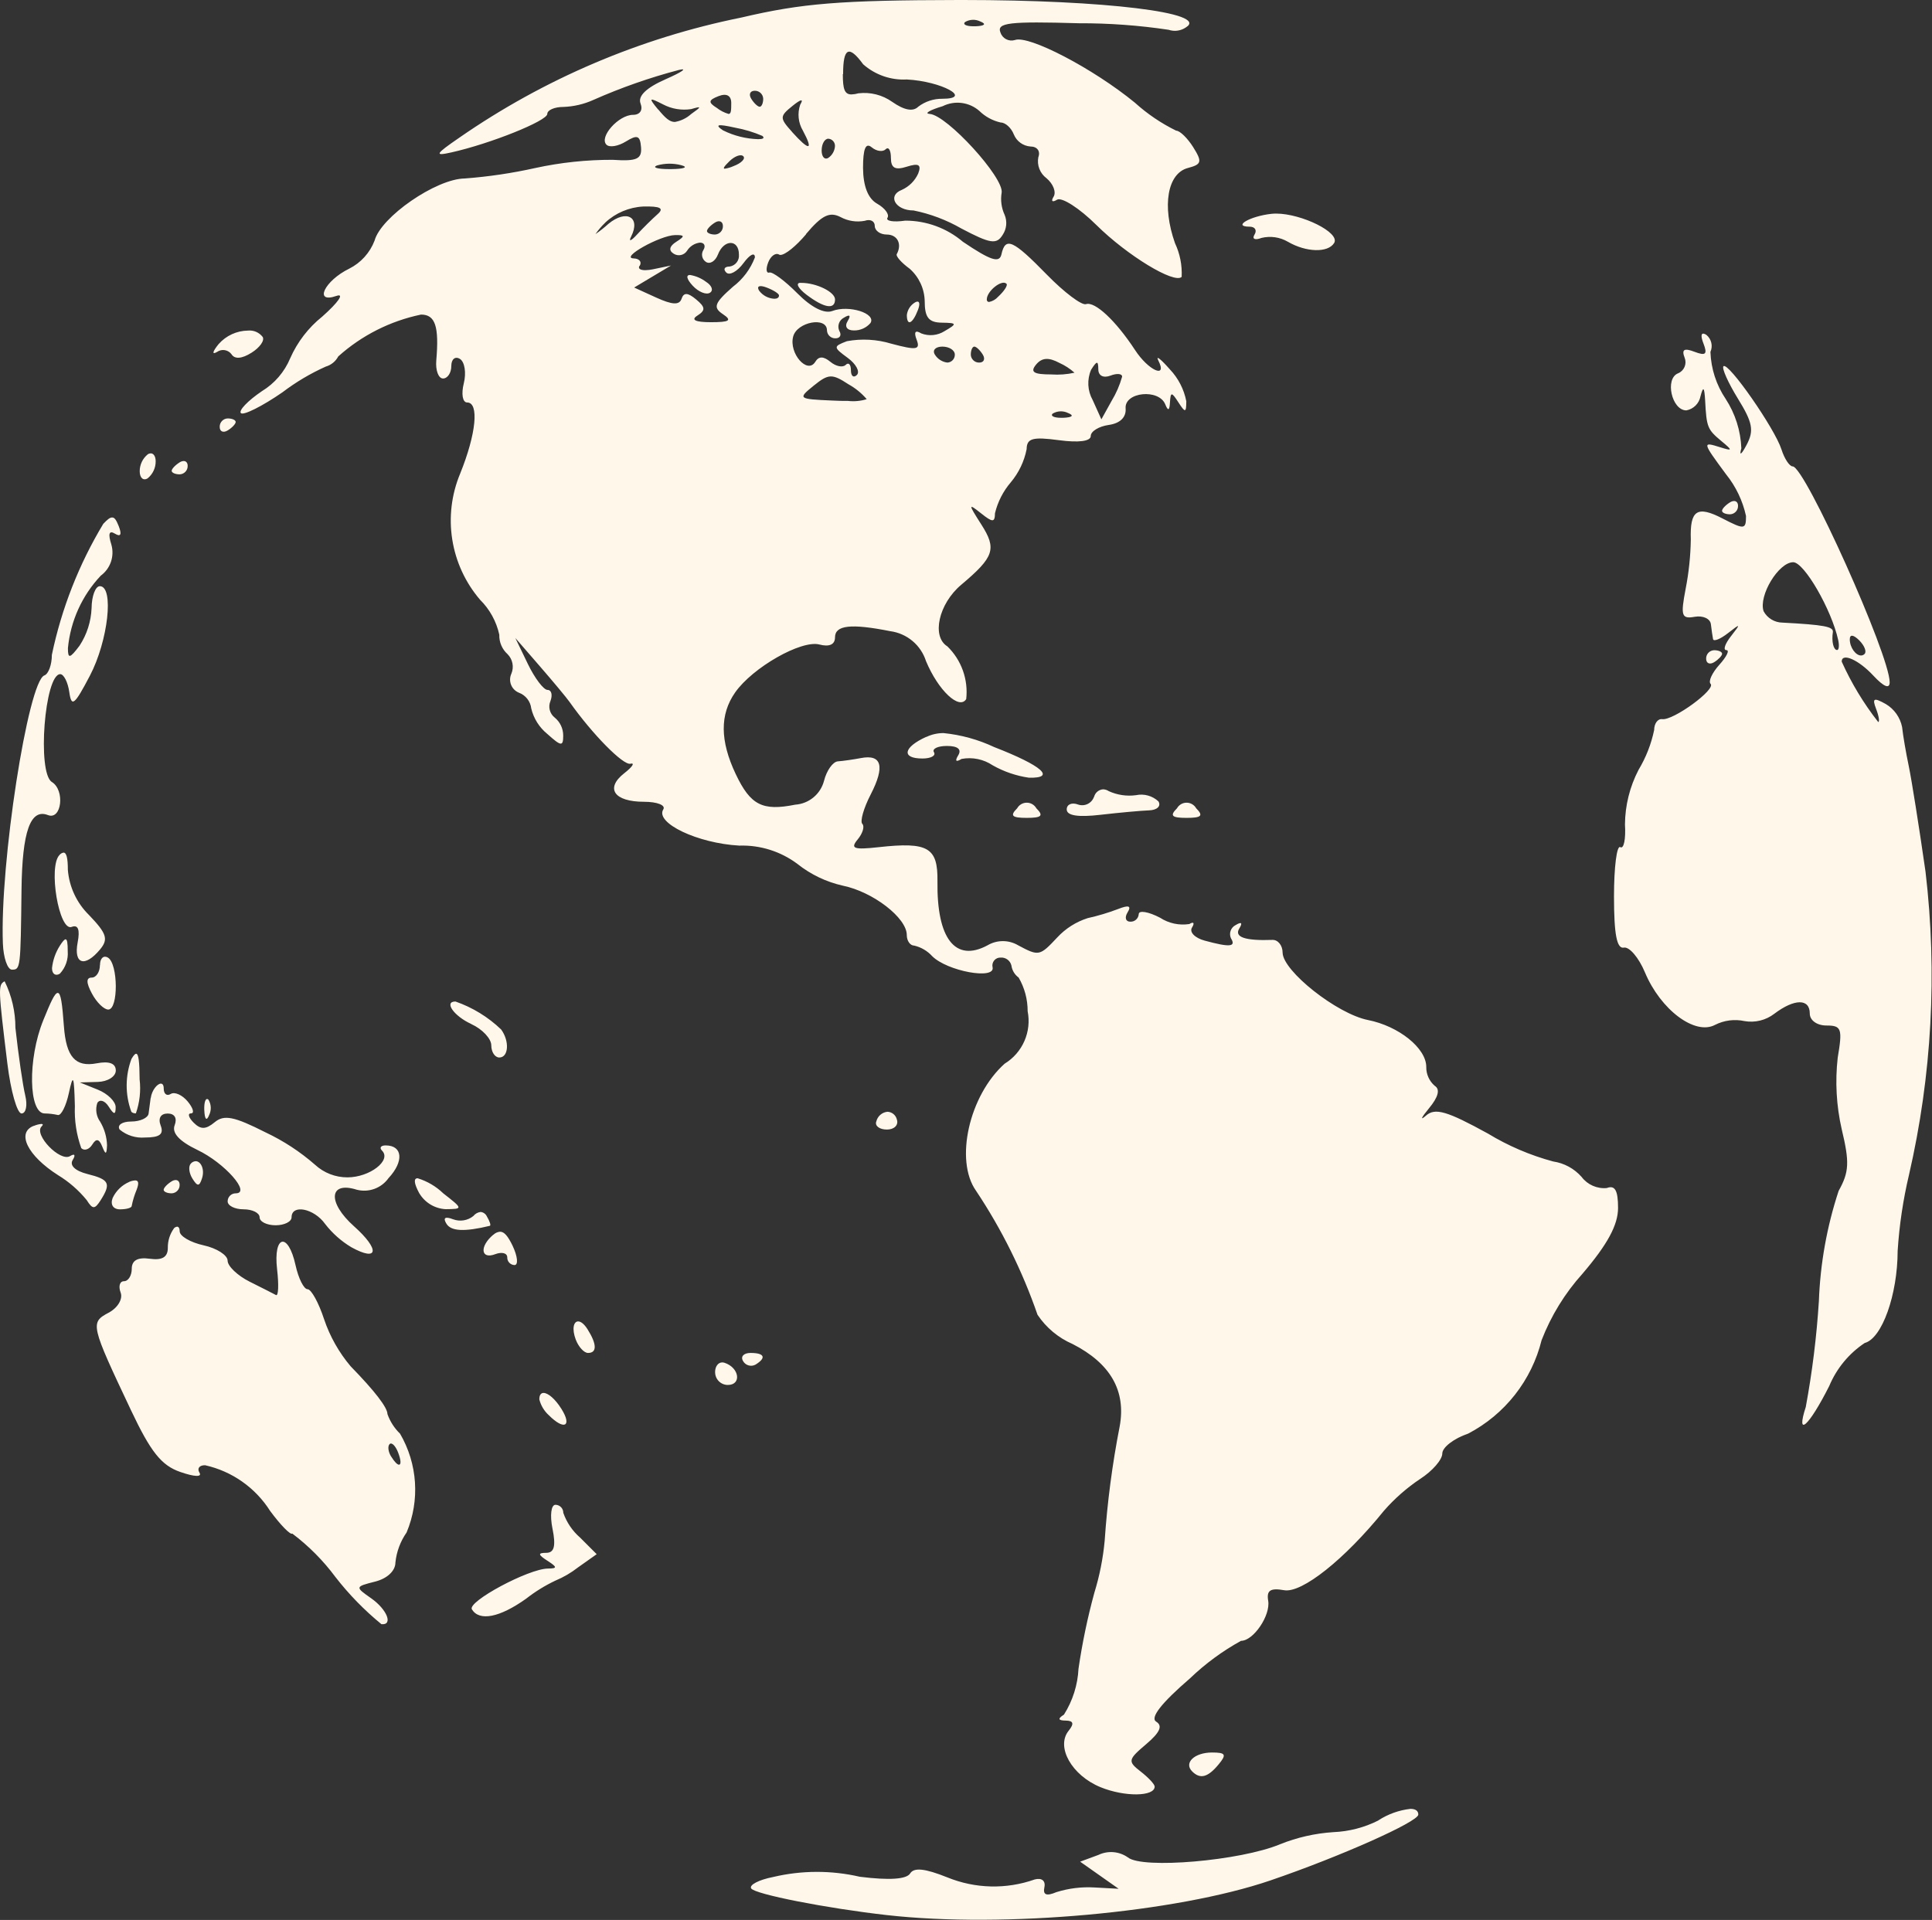 <svg xmlns="http://www.w3.org/2000/svg" xmlns:xlink="http://www.w3.org/1999/xlink" width="82.802" height="82.302" viewBox="0 0 82.802 82.302">
  <rect x="0" y="0" width="82.802" height="82.302" fill="#333333" stroke="none"/>
  <defs>
    <clipPath id="clip-path">
      <path id="Path_112" data-name="Path 112" d="M59.073,78.039a4.708,4.708,0,0,1-1.927.5,7.43,7.43,0,0,0-2.29.521c-1.692.707-5.905,1.07-6.518.561a1.255,1.255,0,0,0-1.261-.106l-.784.29.825.581.825.581-1.027-.056a4.563,4.563,0,0,0-1.641.2c-.431.182-.584.119-.514-.211.058-.275-.114-.413-.414-.333a5.268,5.268,0,0,1-3.749-.09c-.957-.383-1.427-.432-1.591-.167-.154.249-.886.3-2.155.142a8.16,8.16,0,0,0-3.717.01c-.61.119-1.034.339-.941.489.153.248,3.216.85,5.817,1.144h0c5,.564,12.394-.105,16.439-1.487,2.978-1.018,6.336-2.513,6.336-2.822,0-.165-.126-.245-.339-.245a3.188,3.188,0,0,0-1.373.493m-7.982-2.1c.345.345.672.26,1.132-.295.355-.428.309-.514-.28-.514-.75,0-1.217.443-.852.808m-27.412-10.4c.148.742.074,1.029-.265,1.033-.371,0-.362.076.043.337.431.278.434.333.023.337-.834.009-3.46,1.419-3.257,1.749.323.522,1.189.351,2.325-.458a6.719,6.719,0,0,1,1.251-.773,4.187,4.187,0,0,0,.973-.568l.8-.566-.716-.716a2.488,2.488,0,0,1-.716-1.059.339.339,0,0,0-.334-.343c-.188,0-.244.448-.128,1.027m-.565-5.548a1.363,1.363,0,0,0,.411.685c.655.655,1.005.476.537-.274-.272-.435-.577-.685-.765-.685-.111,0-.182.087-.182.274m7.534-1.158a.544.544,0,0,0,.542.542c.6,0,.5-.737-.136-.949a.308.308,0,0,0-.1-.017c-.176,0-.308.17-.308.423m1.2-.48a.394.394,0,0,0,.534.151c.475-.293.386-.5-.215-.5-.293,0-.437.157-.319.348m-7.167-.911c.119.309.353.563.522.563.39,0,.382-.377-.023-1.018-.147-.232-.291-.334-.4-.334-.192,0-.28.314-.1.789m-3.535-4.507c-.6.5-.543,1.075.082.836.282-.108.514-.048.514.135a.322.322,0,0,0,.31.332c.171,0,.134-.374-.082-.83-.2-.414-.356-.6-.537-.6a.469.469,0,0,0-.287.132m-4.384,9.5c-.124-.2-.152-.439-.062-.528s.254.074.366.365c.129.337.125.519.037.519-.07,0-.191-.114-.34-.356M7.45,52.664a1.386,1.386,0,0,0-.257.827c0,.4-.24.542-.775.468-.516-.072-.771.07-.771.428,0,.294-.149.535-.332.535s-.247.219-.145.487-.114.649-.514.863c-.8.426-.774.516.96,4.185.842,1.781,1.3,2.361,2.107,2.641.614.214.947.226.825.03-.112-.181,0-.323.245-.317a4.445,4.445,0,0,1,2.785,1.96c.447.605.874,1.042.95.97a9.181,9.181,0,0,1,1.851,1.865h0a12.6,12.6,0,0,0,1.969,2.019c.512.047.24-.634-.445-1.114s-.692-.494.171-.711c.522-.131.873-.461.873-.821a2.743,2.743,0,0,1,.479-1.286,4.755,4.755,0,0,0-.281-4.235,2.186,2.186,0,0,1-.54-.841c0-.281-.544-.988-1.576-2.046a6.2,6.2,0,0,1-1.14-2.022c-.231-.706-.55-1.284-.708-1.284s-.39-.462-.514-1.027c-.317-1.444-.963-1.3-.791.177.077.662.056,1.158-.048,1.1s-.613-.315-1.131-.574-.942-.666-.942-.9-.462-.533-1.027-.657-1.027-.393-1.027-.6c0-.128-.044-.2-.111-.2a.217.217,0,0,0-.141.077m12.843-.537a.889.889,0,0,1-.874.143c-.344-.132-.443-.064-.283.193.2.323.77.35,1.857.088.058-.014,0-.193-.124-.4a.332.332,0,0,0-.269-.195.465.465,0,0,0-.306.168M5.54,50.665a1.4,1.4,0,0,0-.712.689c-.109.285.022.487.316.487.277,0,.5-.065.5-.143a3.544,3.544,0,0,1,.209-.689c.107-.278.092-.408-.06-.408a.778.778,0,0,0-.256.063m1.819-.023c-.188.116-.342.28-.342.363s.154.151.342.151a.354.354,0,0,0,.343-.362c0-.133-.069-.208-.171-.208a.337.337,0,0,0-.172.057m10.617.514a1.4,1.4,0,0,0,1.125.678c.751-.008.75-.015-.1-.678a2.727,2.727,0,0,0-1.1-.647c-.177,0-.158.216.073.647M8.181,49.878c-.113.113-.085.4.063.64.216.349.3.349.412,0,.128-.384-.043-.741-.269-.741a.3.3,0,0,0-.206.1M1.447,48.261c-.756.29-.266,1.284,1.043,2.116a4.806,4.806,0,0,1,1.227,1.069c.251.4.343.4.594.008.459-.725.376-.892-.563-1.127-.526-.132-.776-.371-.632-.6.134-.217.085-.291-.111-.169-.427.264-1.57-.923-1.223-1.269.073-.072.063-.109-.009-.109a1.082,1.082,0,0,0-.326.086m36.107-.187c-.063.188.143.342.457.342s.506-.193.428-.428a.433.433,0,0,0-.4-.335.545.545,0,0,0-.483.42m-28.8-.485c.016.4.1.48.207.207a.691.691,0,0,0-.027-.657.09.09,0,0,0-.061-.032c-.081,0-.131.189-.12.481m-2.3-.514c-.024.173-.062.468-.086.656s-.36.343-.748.343-.61.154-.494.343a1.5,1.5,0,0,0,1.084.342c.635,0,.819-.14.675-.514-.119-.31,0-.514.3-.514s.414.2.3.5q-.193.5.977,1.062c1.166.556,2.314,1.859,1.638,1.859a.345.345,0,0,0-.345.343c0,.188.308.342.685.342s.685.154.685.342.308.342.685.342.685-.154.685-.342c0-.572.96-.383,1.436.283a4.058,4.058,0,0,0,1.125,1h0c1.166.643,1.234.1.113-.9-1.147-1.025-1.074-1.945.124-1.564a1.279,1.279,0,0,0,1.359-.5c.666-.716.606-1.4-.125-1.4-.209,0-.278.1-.154.225.416.416-.528,1.144-1.481,1.144a2.039,2.039,0,0,1-1.392-.541,9.127,9.127,0,0,0-2.124-1.389c-1.344-.681-1.774-.767-2.176-.433-.38.315-.6.32-.9.02-.218-.218-.27-.4-.115-.4s.091-.229-.142-.51-.56-.426-.727-.322-.3,0-.3-.232c0-.148-.051-.211-.122-.211-.149,0-.387.275-.434.619m-.825-1.682a3.266,3.266,0,0,0-.013,2.253h0c.014.047.1.086.2.086a3.251,3.251,0,0,0,.161-1.456c-.005-.758-.045-1.1-.15-1.1-.049,0-.113.074-.194.213M20.2,43.9c.471.214.856.625.856.911h0c0,.287.154.521.343.521.4,0,.445-.7.08-1.2a5.386,5.386,0,0,0-1.959-1.2c-.506,0-.065.626.68.965M1.852,43.744c-.669,1.648-.63,3.987.066,3.987a2.71,2.71,0,0,1,.561.066c.141.036.354-.388.473-.942.182-.849.223-.76.257.562a4.758,4.758,0,0,0,.274,1.8c.128.129.341.06.472-.153.168-.272.294-.248.425.081.145.366.19.356.207-.047a2.081,2.081,0,0,0-.293-1.011.891.891,0,0,1-.123-.807c.105-.17.324-.1.486.155.227.358.3.364.3.025,0-.241-.342-.578-.765-.749l-.771-.31.771-.022c.424-.012.771-.231.771-.488,0-.306-.279-.413-.816-.31-.915.175-1.311-.272-1.408-1.586-.071-.962-.13-1.431-.263-1.431s-.307.4-.623,1.176M.181,42.073c-.262.162-.257.309.135,3.518.144,1.177.417,2.14.607,2.14s.262-.347.159-.771S.789,45.23.66,44.057A4.493,4.493,0,0,0,.2,42.068a.033.033,0,0,0-.018.005m4.1-.7c0,.294-.159.534-.354.534-.24,0-.237.221.012.685.2.377.515.685.7.685.438,0,.427-1.955-.012-2.226a.24.24,0,0,0-.125-.04c-.127,0-.217.138-.217.362M2.566,40.54a2.215,2.215,0,0,0-.337.962c0,.247.149.353.337.237a1.267,1.267,0,0,0,.337-.962c0-.347-.024-.511-.092-.511-.051,0-.129.094-.246.274m-.013-3.891c-.495.494-.023,3.293.52,3.085q.414-.159.256.666h0c-.179.934.307,1.085.96.3.365-.439.287-.682-.472-1.474a3.055,3.055,0,0,1-.908-1.94c0-.5-.058-.737-.184-.737a.276.276,0,0,0-.172.1m41.042-2c-.32.32-.228.411.411.411s.731-.091.411-.411a.472.472,0,0,0-.822,0m6.85,0c-.32.32-.228.411.411.411s.73-.091.411-.411a.472.472,0,0,0-.822,0m-3.558-.489a.537.537,0,0,1-.683.328c-.267-.1-.485-.008-.485.21q0,.4,1.456.229c.8-.092,1.734-.177,2.075-.189s.521-.181.4-.384a1.082,1.082,0,0,0-.962-.267,2.117,2.117,0,0,1-1.168-.173.463.463,0,0,0-.244-.078.428.428,0,0,0-.384.323m-7.193-2.573c-.991.451-1.075.929-.164.929.363,0,.585-.121.494-.269s.16-.269.559-.269c.461,0,.636.144.481.4s-.094.3.143.156a1.8,1.8,0,0,1,1.337.276,4.457,4.457,0,0,0,1.549.529c1.181.027.564-.517-1.488-1.313a6.669,6.669,0,0,0-2.174-.6,1.7,1.7,0,0,0-.737.168m33.424-3.357c0,.2.154.267.342.151s.342-.28.342-.363-.154-.151-.342-.151a.354.354,0,0,0-.342.363M4.431,22.448A18.058,18.058,0,0,0,2.223,28.07c0,.423-.144.82-.321.883-.7.25-1.914,8.084-1.778,11.5h0c.024.612.2,1.113.387,1.113.367,0,.372-.043.411-3.425.029-2.5.381-3.494,1.135-3.2.585.224.736-1.067.166-1.419-.638-.394-.31-4.623.359-4.623.153,0,.328.347.388.771.094.66.22.56.88-.7.786-1.495,1.047-3.842.428-3.842-.188,0-.348.424-.353.942a3.173,3.173,0,0,1-.514,1.607c-.42.555-.5.573-.5.108a5.248,5.248,0,0,1,1.407-3.107,1.231,1.231,0,0,0,.455-1.332c-.147-.464-.1-.623.153-.469s.3.029.161-.326c-.1-.248-.171-.368-.278-.368s-.206.09-.375.265m69.713-.915c-.189.116-.343.279-.343.363s.154.151.343.151a.354.354,0,0,0,.342-.362c0-.133-.069-.208-.171-.208a.333.333,0,0,0-.171.057M7.7,19.82c-.188.117-.342.28-.342.363s.154.151.342.151a.354.354,0,0,0,.343-.363c0-.133-.069-.208-.171-.208a.335.335,0,0,0-.172.057m-1.37-.342a.93.93,0,0,0-.342.725c0,.282.154.419.342.3a.931.931,0,0,0,.342-.725c0-.214-.088-.344-.213-.344a.249.249,0,0,0-.13.042M9.416,18.3c0,.2.154.267.343.151s.342-.279.342-.363-.154-.151-.342-.151a.354.354,0,0,0-.343.363m69.863,9.1c0-.214.16-.194.405.051.223.223.326.485.228.582a.211.211,0,0,1-.153.066c-.221,0-.481-.333-.481-.7m-.725-.3c.037-.237-.38-.315-2.159-.409a.931.931,0,0,1-.81-.489c-.223-.669.644-2.1,1.27-2.1.47,0,1.642,2.03,1.928,3.336h0c.052.236.031.428-.047.428-.156,0-.244-.374-.181-.771M73.007,14.724c.178.463.1.54-.384.356-.444-.17-.56-.1-.423.254a.514.514,0,0,1-.278.668c-.58.223-.277,1.59.352,1.59a.756.756,0,0,0,.605-.6c.118-.451.166-.409.2.171.059,1.152.1,1.246.691,1.74.5.413.491.438-.052.268-.766-.241-.762-.221.257,1.16a4.316,4.316,0,0,1,.856,1.788c0,.584-.07.591-1.008.106-1.09-.564-1.4-.356-1.358.9a12.026,12.026,0,0,1-.221,2.115c-.222,1.162-.178,1.3.39,1.2.352-.062.663.081.691.316s.07.524.093.641.313,0,.642-.257c.543-.426.555-.414.129.129-.259.329-.35.6-.2.6s.011.282-.3.627-.481.713-.376.819c.237.237-1.6,1.579-2.073,1.513-.188-.026-.344.183-.346.466A5.473,5.473,0,0,1,70.226,33a5.162,5.162,0,0,0-.583,2.34c.04.628-.049,1.066-.2.975s-.27.859-.27,2.112c0,1.629.121,2.255.424,2.195.233-.046.638.429.9,1.056.672,1.609,2.147,2.715,3.006,2.256a1.9,1.9,0,0,1,1.266-.162,1.634,1.634,0,0,0,1.272-.313c.865-.654,1.523-.66,1.523-.012,0,.293.308.514.715.514.646,0,.692.135.482,1.38a9.164,9.164,0,0,0,.171,3.064c.34,1.418.32,1.836-.131,2.644a17.1,17.1,0,0,0-.847,4.727,38.3,38.3,0,0,1-.562,4.538h0c-.434,1.337.128.837,1.006-.9a4.129,4.129,0,0,1,1.52-1.844c.741-.194,1.408-2.063,1.412-3.951a19.606,19.606,0,0,1,.485-3.253,38.048,38.048,0,0,0,.709-13c-.276-1.927-.6-3.966-.719-4.531s-.248-1.314-.284-1.665a1.486,1.486,0,0,0-.7-.99c-.517-.289-.591-.251-.414.209.118.309.158.561.089.561a12.528,12.528,0,0,1-1.564-2.588c0-.4.729-.076,1.356.6.45.483.7.584.7.284,0-1.167-3.633-9.253-4.157-9.253-.137,0-.353-.327-.48-.726-.286-.9-2.284-3.769-2.486-3.567-.081.081.2.706.618,1.387.633,1.025.7,1.369.371,1.987-.225.425-.321.487-.223.144a4.181,4.181,0,0,0-.672-2.117,3.854,3.854,0,0,1-.653-2.016.618.618,0,0,0-.169-.726A.3.3,0,0,0,73,14.3c-.1,0-.1.146.006.422m-63.634.025c-.268.33-.3.475-.066.337a.449.449,0,0,1,.615.1c.136.22.44.2.858-.063.356-.222.571-.527.478-.678a.707.707,0,0,0-.629-.272,1.706,1.706,0,0,0-1.256.577m29.833-1.777a.728.728,0,0,0-.339.531c0,.493.245.384.473-.209.089-.231.077-.365-.018-.365a.237.237,0,0,0-.117.043m-4.9-.848c-.22.006-.1.237.265.514.755.571,1.219.646,1.219.2,0-.322-.8-.711-1.441-.711H34.3m-4.609.124c.243.263.574.4.735.3s.084-.311-.171-.472a1.574,1.574,0,0,0-.682-.291c-.173,0-.16.163.118.464M54.5,9.165c-.928.1-1.7.552-.944.552.231,0,.326.152.21.339s.013.253.3.143a1.528,1.528,0,0,1,1.131.165c.782.455,1.717.481,1.981.054.276-.447-1.4-1.262-2.483-1.262a1.86,1.86,0,0,0-.2.01m-9.379,8.564a.689.689,0,0,1,.656-.027c.273.109.192.19-.207.207l-.084,0c-.308,0-.47-.077-.366-.182m-9.459-.558c-1.449-.063-1.47-.081-.783-.637.634-.514.788-.52,1.49-.06a2.832,2.832,0,0,1,.783.638h0a1.95,1.95,0,0,1-.806.075c-.205,0-.438,0-.684-.016m11.175-.019a1.47,1.47,0,0,1-.069-1.3c.249-.393.306-.4.31-.017,0,.272.219.383.519.268.282-.109.508-.086.5.049a4.2,4.2,0,0,1-.45,1.035l-.438.79Zm-2.428-1.521c.249-.3.536-.321,1-.074a2.553,2.553,0,0,1,.649.421,3.465,3.465,0,0,1-1,.074c-.751,0-.912-.1-.649-.421M40.066,15.2c-.117-.188.029-.342.322-.342s.534.154.534.342a.334.334,0,0,1-.322.343.734.734,0,0,1-.534-.343m1.541,0c0-.188.068-.342.151-.342s.246.154.362.342.049.343-.151.343a.354.354,0,0,1-.363-.343M32.534,12.46c-.12-.194.017-.252.322-.135s.531.265.531.339c0,.1-.084.143-.2.143a.862.862,0,0,1-.652-.347m9.758.372c0-.356.651-.871.844-.667.063.066-.1.318-.365.561a.693.693,0,0,1-.381.218c-.061,0-.1-.037-.1-.112M27.414,11.4c.106-.171-.01-.316-.256-.323-.605-.016,1.128-.989,1.778-1,.418-.006.427.048.049.287-.3.19-.338.373-.109.514a.415.415,0,0,0,.57-.128A.758.758,0,0,1,30,10.4c.188,0,.254.143.145.319a.372.372,0,0,0,.115.512c.172.106.4-.037.509-.319.255-.664.9-.663.9,0a.469.469,0,0,1-.4.514c-.22,0-.284.115-.143.256s.475-.043.742-.408.486-.473.486-.24a2.84,2.84,0,0,1-.942,1.258c-.8.705-.863.887-.428,1.177.4.267.286.343-.514.343-.669,0-.872-.1-.583-.282.358-.227.348-.362-.052-.694-.359-.3-.532-.305-.625-.028s-.393.263-1.08-.049l-.951-.433.789-.472.79-.472-.771.161a1.661,1.661,0,0,1-.331.039c-.216,0-.322-.069-.248-.189m2.891-1.489c0-.083.154-.246.342-.363s.342-.048.342.151a.354.354,0,0,1-.342.362c-.188,0-.342-.068-.342-.151m4.241.135c.683-.811,1.015-.975,1.487-.732a1.566,1.566,0,0,0,1.036.159c.236-.084.428.013.428.218s.231.371.514.371c.458,0,.665.408.428.841-.047.086.2.368.556.626a1.911,1.911,0,0,1,.642,1.385c0,.7.17.918.728.926.661.01.673.043.126.361a1.118,1.118,0,0,1-1,.1c-.258-.159-.328-.065-.2.268.167.436,0,.462-1.088.171a4.028,4.028,0,0,0-1.9-.106c-.59.226-.589.259.033.714.358.262.536.592.395.733s-.256.051-.256-.2-.1-.355-.225-.231-.419.065-.654-.131c-.3-.246-.5-.246-.649,0-.339.548-1.136-.363-.948-1.083.165-.633,1.449-.869,1.449-.267a.354.354,0,0,0,.363.342c.2,0,.274-.143.166-.319a.433.433,0,0,1,.2-.567c.25-.155.309-.1.157.148-.143.232-.032.4.269.4a.912.912,0,0,0,.71-.318c.255-.413-.927-.786-1.634-.516-.342.131-.9-.152-1.5-.757-.526-.532-1.067-.933-1.2-.891s-.157-.152-.05-.431.319-.431.47-.338a.1.1,0,0,0,.056.014c.2,0,.663-.371,1.1-.888m-8.607-.5a2.58,2.58,0,0,1,1.623-.687c.74-.018.91.074.614.332-.225.2-.62.587-.878.87s-.372.321-.252.086c.42-.83-.2-1.182-.971-.547a5.3,5.3,0,0,1-.558.442,3.146,3.146,0,0,1,.422-.494m2.218-2.45a1.961,1.961,0,0,1,1.027-.013c.333.087.143.164-.422.17h-.076c-.513,0-.751-.069-.53-.158m3.083-.16c.232-.234.509-.339.614-.234h0c.106.105-.085.3-.422.425a1.443,1.443,0,0,1-.37.11c-.092,0-.027-.1.178-.3m3.973-.486c0-.274.128-.5.285-.5a.306.306,0,0,1,.285.322.658.658,0,0,1-.285.5.181.181,0,0,1-.095.03c-.111,0-.191-.136-.191-.352M30.99,5.591c-.375-.254-.237-.286.514-.118a5.384,5.384,0,0,1,1.17.353h0c.114.1.017.14-.181.14a3.623,3.623,0,0,1-1.5-.375m2.955.065c-.539-.6-.538-.666.013-1.113.37-.3.495-.321.335-.056A1.326,1.326,0,0,0,34.411,5.6c.236.442.305.663.216.663s-.315-.2-.682-.607m-5.739-.961c-.42-.509-.4-.533.215-.218a1.948,1.948,0,0,0,1.2.2c.457-.134.457-.111,0,.212a1.39,1.39,0,0,1-.7.339c-.222,0-.409-.171-.709-.535m2.5-.073c-.368-.233-.351-.33.085-.5.343-.132.543-.023.543.295s-.006.469-.115.469a1.484,1.484,0,0,1-.513-.266m1.484-.385c-.116-.189-.048-.342.151-.342a.354.354,0,0,1,.363.342c0,.188-.068.343-.151.343s-.246-.154-.363-.343m3.938-1.059c0-1.131.25-1.253.86-.418a2.612,2.612,0,0,0,1.87.651c1.484.076,2.862.827,1.516.827a1.672,1.672,0,0,0-1.024.339c-.224.224-.6.154-1.117-.206A2.068,2.068,0,0,0,36.791,4a1.217,1.217,0,0,1-.3.048c-.295,0-.369-.229-.369-.869m5.23-2.23A.689.689,0,0,1,42.014.92h0c.273.109.192.191-.207.207l-.083,0c-.308,0-.471-.077-.366-.182M41.093,0C36,.009,34.379.14,31.774.752A32.5,32.5,0,0,0,19.688,5.9c-1.038.714-1.084.8-.342.633,1.669-.372,4.11-1.352,4.11-1.649,0-.166.31-.3.69-.3a3.424,3.424,0,0,0,1.284-.3,24.26,24.26,0,0,1,3.677-1.288c.377-.086.117.094-.578.4-.832.366-1.2.722-1.076,1.041.109.285-.024.486-.322.486-.619,0-1.467.952-1.139,1.28.129.13.505.067.835-.139.486-.3.608-.256.647.249s-.178.608-1.215.538a15.375,15.375,0,0,0-3.316.351,21.213,21.213,0,0,1-3.028.449c-1.226.015-3.591,1.648-3.862,2.665a2.242,2.242,0,0,1-1.085,1.2c-1.067.521-1.533,1.512-.549,1.169.355-.124.081.276-.609.887a4.735,4.735,0,0,0-1.372,1.785,3.009,3.009,0,0,1-1.214,1.412c-.6.407-1.006.83-.9.94s.914-.292,1.784-.894a9.438,9.438,0,0,1,1.853-1.1.884.884,0,0,0,.537-.437,7.636,7.636,0,0,1,3.547-1.793c.611,0,.779.507.653,1.969-.036.424.094.771.289.771s.355-.24.355-.534.165-.432.37-.305.278.6.165,1.048-.054.819.144.819c.522,0,.388,1.35-.3,3.051a5.223,5.223,0,0,0,.853,5.405,3.011,3.011,0,0,1,.825,1.5,1.076,1.076,0,0,0,.356.835.764.764,0,0,1,.161.836.607.607,0,0,0,.328.816.818.818,0,0,1,.524.672,2.013,2.013,0,0,0,.685,1.091c.6.54.685.549.685.073a.992.992,0,0,0-.366-.773.6.6,0,0,1-.182-.705c.1-.263.046-.479-.123-.479s-.548-.5-.844-1.113l-.537-1.113,1.041,1.2c.572.659,1.15,1.353,1.283,1.541.981,1.388,2.3,2.725,2.608,2.649.205-.05.088.133-.261.405-.833.652-.438,1.226.845,1.226.566,0,.937.147.825.327-.36.582,1.475,1.455,3.26,1.552a3.943,3.943,0,0,1,2.487.783,4.821,4.821,0,0,0,1.949.934c1.294.265,2.74,1.381,2.74,2.115,0,.25.143.454.318.454a1.505,1.505,0,0,1,.772.454c.642.642,2.7,1.022,2.588.479a.339.339,0,0,1,.346-.419.442.442,0,0,1,.461.342.764.764,0,0,0,.309.514,2.849,2.849,0,0,1,.386,1.443,2.145,2.145,0,0,1-.984,2.248c-1.522,1.359-2.151,4.143-1.23,5.446a23.338,23.338,0,0,1,2.637,5.318,3.462,3.462,0,0,0,1.5,1.253q2.44,1.245,2.022,3.53a39.461,39.461,0,0,0-.644,4.908,10.969,10.969,0,0,1-.442,2.226,27.29,27.29,0,0,0-.679,3.254A4.065,4.065,0,0,1,45.6,73.5c-.277.177-.255.253.076.257s.368.132.125.434c-.557.691.131,1.913,1.361,2.419h0c1.031.424,2.325.41,2.325-.024,0-.1-.27-.389-.6-.645-.562-.437-.547-.51.238-1.175.588-.5.716-.784.428-.962-.272-.168.215-.793,1.451-1.86a10.4,10.4,0,0,1,2.184-1.606c.533,0,1.271-1.09,1.164-1.72-.075-.443.094-.554.685-.45.762.134,2.595-1.325,4.276-3.406a7.883,7.883,0,0,1,1.559-1.369c.518-.333.942-.821.942-1.085s.5-.648,1.113-.855a6.2,6.2,0,0,0,3.142-4A9.235,9.235,0,0,1,67.823,54.6c1.074-1.259,1.524-2.091,1.524-2.821,0-.75-.133-.985-.482-.851a1.212,1.212,0,0,1-1.081-.477,2.017,2.017,0,0,0-1.219-.662,10.766,10.766,0,0,1-2.793-1.195c-1.763-.969-2.265-1.115-2.657-.771-.266.233-.208.093.129-.313.4-.482.486-.815.248-.962a1.045,1.045,0,0,1-.365-.814c0-.8-1.176-1.747-2.5-2.009s-3.649-2.1-3.657-2.889c0-.309-.2-.554-.434-.545-1.173.043-1.65-.12-1.423-.488.153-.247.094-.3-.156-.147a.433.433,0,0,0-.2.567c.227.367-.046.393-1.124.1-.422-.113-.668-.366-.546-.562s.07-.264-.114-.15a1.791,1.791,0,0,1-1.252-.269c-.5-.262-.917-.331-.917-.154a.345.345,0,0,1-.363.322c-.2,0-.251-.18-.115-.4.174-.281.052-.323-.408-.142a9.425,9.425,0,0,1-1.306.391,3.039,3.039,0,0,0-1.3.827c-.749.8-.789.811-1.67.34a1.289,1.289,0,0,0-1.323,0c-1.377.737-2.175-.286-2.141-2.744.02-1.456-.4-1.7-2.52-1.466-1.071.118-1.225.061-.9-.331.216-.26.306-.561.2-.667s.055-.675.359-1.263c.618-1.2.475-1.73-.418-1.559-.329.063-.774.126-.989.141s-.483.392-.595.839a1.371,1.371,0,0,1-1.232,1.018c-1.409.282-1.919.02-2.55-1.309-.678-1.428-.686-2.557-.027-3.5.751-1.073,2.835-2.259,3.61-2.057.432.113.671,0,.671-.306,0-.524.686-.6,2.369-.265a1.867,1.867,0,0,1,1.531,1.284c.525,1.257,1.426,2.107,1.723,1.626a2.729,2.729,0,0,0-.807-2.258c-.688-.425-.373-1.828.593-2.641,1.415-1.191,1.531-1.537.861-2.585-.564-.883-.565-.917-.014-.481.5.4.595.4.6,0a3.189,3.189,0,0,1,.677-1.326A3.161,3.161,0,0,0,44,19.252c.006-.463.259-.533,1.378-.383.854.115,1.37.047,1.37-.18,0-.2.347-.413.771-.473.488-.069.753-.329.723-.709-.056-.706,1.428-.855,1.7-.171.118.294.183.267.2-.086.029-.457.069-.457.364,0s.333.44.337-.048a2.746,2.746,0,0,0-.706-1.37c-.391-.445-.613-.616-.494-.38.409.805-.428.43-1-.451-.825-1.258-1.718-2.092-2.1-1.963-.183.061-.937-.507-1.675-1.263-1.459-1.494-1.779-1.637-1.948-.872-.085.387-.464.264-1.652-.539A3.813,3.813,0,0,0,38.8,9.458c-.508.074-.852.017-.763-.125s-.111-.411-.442-.6c-.394-.22-.6-.751-.607-1.533,0-.826.112-1.1.37-.886.206.171.475.209.6.085s.225.042.225.369c0,.437.18.537.683.377s.634-.09.487.293a1.4,1.4,0,0,1-.7.7c-.639.245-.279.885.5.884a6.79,6.79,0,0,1,2.045.771c1.245.656,1.512.7,1.775.274a.911.911,0,0,0,.084-.856,1.615,1.615,0,0,1-.128-.951c.106-.644-2.346-3.328-3.084-3.376-.25-.016,0-.166.557-.332a1.421,1.421,0,0,1,1.568.2,1.9,1.9,0,0,0,.92.5c.2,0,.453.231.562.514a.836.836,0,0,0,.711.514c.289,0,.437.2.338.459a.906.906,0,0,0,.349.9c.289.24.426.6.305.793s-.056.255.146.13.961.362,1.687,1.082c1.32,1.307,3.343,2.538,3.656,2.225a3.038,3.038,0,0,0-.286-1.445c-.565-1.6-.325-2.993.557-3.224.587-.154.616-.264.226-.887-.245-.392-.574-.712-.733-.712A7.673,7.673,0,0,1,48.637,4.4c-1.789-1.466-4.555-2.909-5.143-2.683a.5.5,0,0,1-.619-.329c-.159-.415.382-.477,3.367-.391a25.356,25.356,0,0,1,3.843.28.833.833,0,0,0,.748-.108C51.836.547,47.324,0,41.268,0h-.176" transform="translate(0 0)" fill="#fff8ea"/>
    </clipPath>
  </defs>
  <g id="Group_47" data-name="Group 47" transform="translate(0)" style="isolation: isolate">
    <g id="Group_46" data-name="Group 46" transform="translate(0 0)" clip-path="url(#clip-path)">
      <rect id="Rectangle_19" data-name="Rectangle 19" width="83.15" height="82.666" transform="translate(-0.082 0)" fill="#fff8ea"/>
    </g>
  </g>
</svg>

